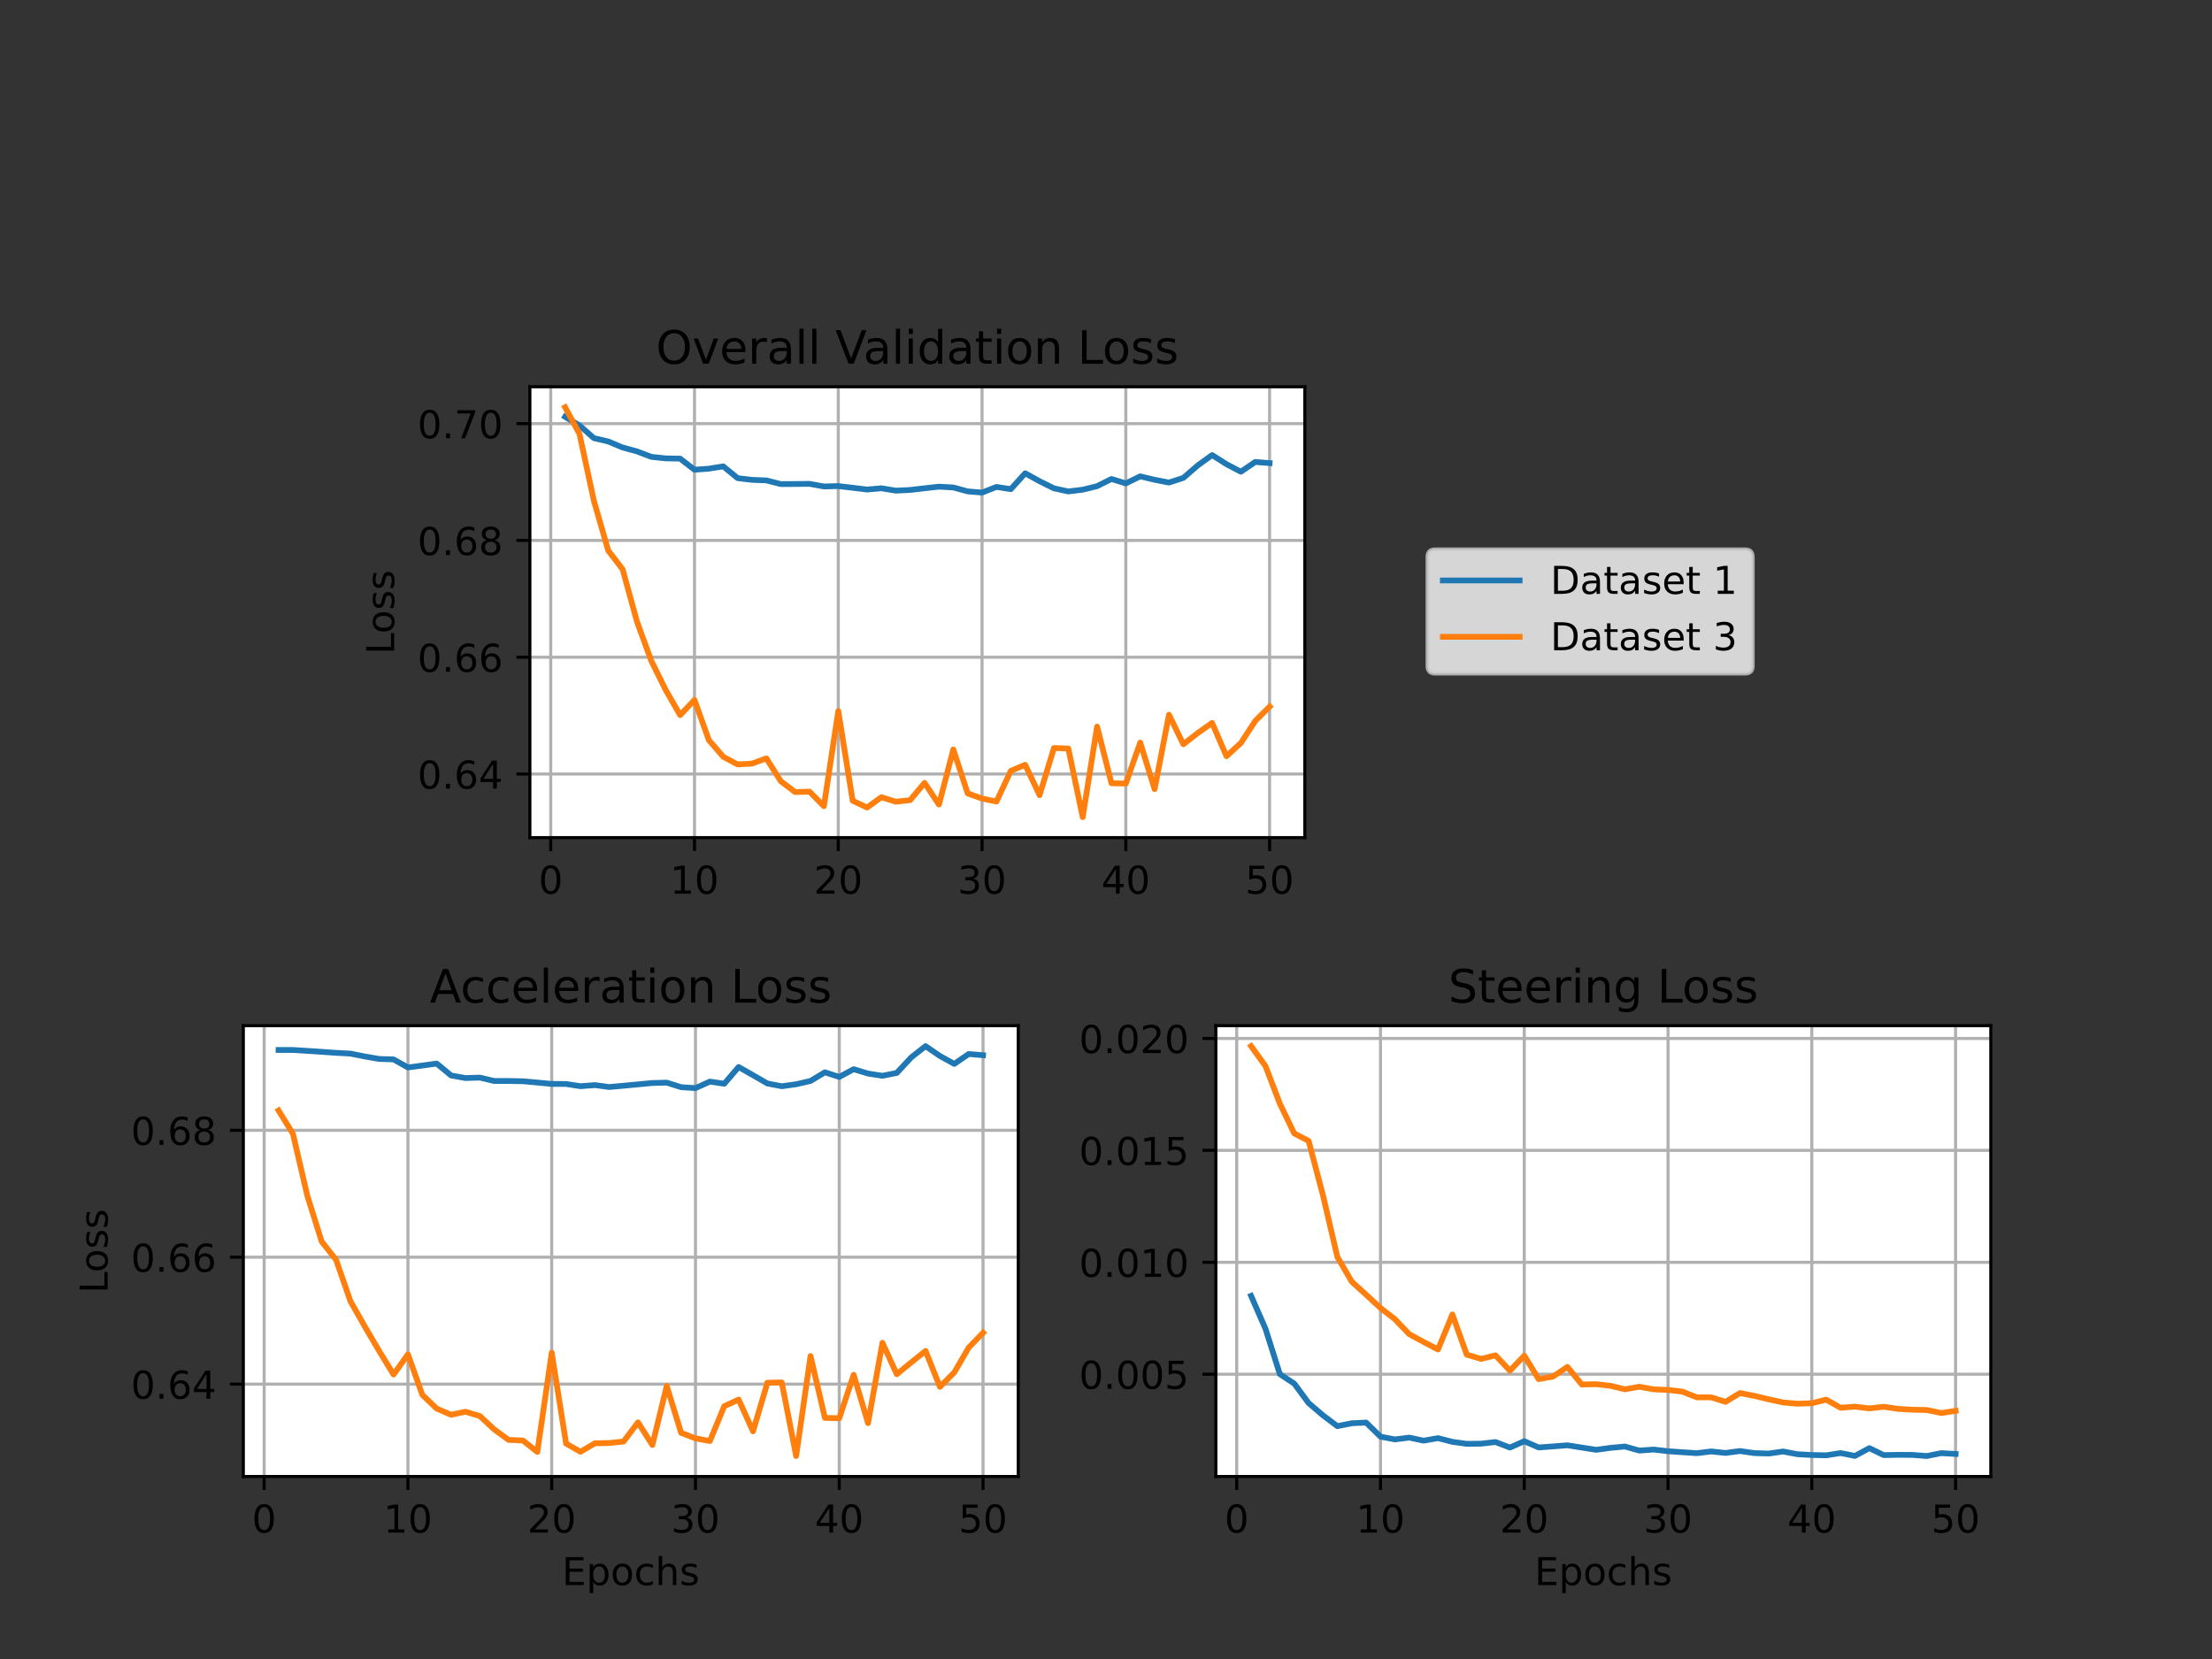 <?xml version="1.0" encoding="UTF-8" standalone="no"?>
<svg
   xmlns:dc="http://purl.org/dc/elements/1.1/"
   xmlns:cc="http://creativecommons.org/ns#"
   xmlns:rdf="http://www.w3.org/1999/02/22-rdf-syntax-ns#"
   xmlns:svg="http://www.w3.org/2000/svg"
   xmlns="http://www.w3.org/2000/svg"
   xmlns:xlink="http://www.w3.org/1999/xlink"
   xmlns:sodipodi="http://sodipodi.sourceforge.net/DTD/sodipodi-0.dtd"
   xmlns:inkscape="http://www.inkscape.org/namespaces/inkscape"
   inkscape:version="1.0 (1.0+r73+1)"
   sodipodi:docname="classificationbcCombo.svg"
   id="svg893"
   width="576pt"
   viewBox="0 0 576 432"
   version="1.1"
   height="432pt">
  <rect x="0" y="0" width="576" height="432" fill="#333333" stroke="none"/>
  <sodipodi:namedview
     inkscape:current-layer="svg893"
     inkscape:window-maximized="1"
     inkscape:window-y="0"
     inkscape:window-x="0"
     inkscape:cy="326.85329"
     inkscape:cx="384"
     inkscape:zoom="1.0295139"
     showgrid="false"
     id="namedview895"
     inkscape:window-height="850"
     inkscape:window-width="1600"
     inkscape:pageshadow="2"
     inkscape:pageopacity="0"
     guidetolerance="10"
     gridtolerance="10"
     objecttolerance="10"
     borderopacity="1"
     bordercolor="#666666"
     pagecolor="#ffffff" />
  <defs
     id="defs4">
    <style
       id="style2"
       type="text/css">
*{stroke-linecap:butt;stroke-linejoin:round;}
  </style>
  </defs>
  <g
     transform="translate(0,-7.285)"
     id="g2679">
    <g
       id="patch_2"
       transform="translate(74.619)">
      <path
         d="M 63.36,225.401 H 265.152 V 108 H 63.36 Z"
         style="fill:#ffffff"
         id="path9" />
    </g>
    <g
       id="matplotlib.axis_1"
       transform="translate(74.619)">
      <g
         id="xtick_1">
        <g
           id="line2d_1">
          <path
             clip-path="url(#p05f7bc1ccc)"
             d="M 68.789,225.401 V 108"
             style="fill:none;stroke:#b0b0b0;stroke-width:0.8;stroke-linecap:square"
             id="path12" />
        </g>
        <g
           id="line2d_2">
          <defs
             id="defs16">
            <path
               d="M 0,0 V 3.5"
               id="m53108387b4"
               style="stroke:#000000;stroke-width:0.8" />
          </defs>
          <g
             id="g20">
            <use
               style="stroke:#000000;stroke-width:0.8"
               x="68.789"
               xlink:href="#m53108387b4"
               y="225.401"
               id="use18"
               width="100%"
               height="100%" />
          </g>
        </g>
        <g
           id="text_1">
          <!-- 0 -->
          <defs
             id="defs24">
            <path
               d="m 31.781,66.406 q -7.609,0 -11.453,-7.5 Q 16.5,51.422 16.5,36.375 q 0,-14.984 3.828,-22.484 3.844,-7.5 11.453,-7.5 7.672,0 11.5,7.5 3.844,7.5 3.844,22.484 0,15.047 -3.844,22.531 -3.828,7.5 -11.5,7.5 z m 0,7.812 q 12.266,0 18.734,-9.703 6.469,-9.688 6.469,-28.141 0,-18.406 -6.469,-28.109 -6.469,-9.688 -18.734,-9.688 -12.25,0 -18.719,9.688 Q 6.594,17.969 6.594,36.375 q 0,18.453 6.469,28.141 6.469,9.703 18.719,9.703 z"
               id="DejaVuSans-48" />
          </defs>
          <g
             transform="matrix(0.1,0,0,-0.1,65.607,240)"
             id="g28">
            <use
               xlink:href="#DejaVuSans-48"
               id="use26"
               x="0"
               y="0"
               width="100%"
               height="100%" />
          </g>
        </g>
      </g>
      <g
         id="xtick_2">
        <g
           id="line2d_3">
          <path
             clip-path="url(#p05f7bc1ccc)"
             d="M 106.227,225.401 V 108"
             style="fill:none;stroke:#b0b0b0;stroke-width:0.8;stroke-linecap:square"
             id="path32" />
        </g>
        <g
           id="line2d_4">
          <g
             id="g37">
            <use
               style="stroke:#000000;stroke-width:0.8"
               x="106.227"
               xlink:href="#m53108387b4"
               y="225.401"
               id="use35"
               width="100%"
               height="100%" />
          </g>
        </g>
        <g
           id="text_2">
          <!-- 10 -->
          <defs
             id="defs41">
            <path
               d="m 12.406,8.297 h 16.109 v 55.625 L 10.984,60.406 v 8.984 l 17.438,3.516 H 38.281 V 8.297 H 54.391 V 0 H 12.406 Z"
               id="DejaVuSans-49" />
          </defs>
          <g
             transform="matrix(0.1,0,0,-0.1,99.864,240)"
             id="g47">
            <use
               xlink:href="#DejaVuSans-49"
               id="use43"
               x="0"
               y="0"
               width="100%"
               height="100%" />
            <use
               x="63.623"
               xlink:href="#DejaVuSans-48"
               id="use45"
               y="0"
               width="100%"
               height="100%" />
          </g>
        </g>
      </g>
      <g
         id="xtick_3">
        <g
           id="line2d_5">
          <path
             clip-path="url(#p05f7bc1ccc)"
             d="M 143.665,225.401 V 108"
             style="fill:none;stroke:#b0b0b0;stroke-width:0.8;stroke-linecap:square"
             id="path51" />
        </g>
        <g
           id="line2d_6">
          <g
             id="g56">
            <use
               style="stroke:#000000;stroke-width:0.8"
               x="143.665"
               xlink:href="#m53108387b4"
               y="225.401"
               id="use54"
               width="100%"
               height="100%" />
          </g>
        </g>
        <g
           id="text_3">
          <!-- 20 -->
          <defs
             id="defs60">
            <path
               d="M 19.188,8.297 H 53.609 V 0 H 7.328 v 8.297 q 5.609,5.812 15.297,15.594 9.703,9.797 12.188,12.641 4.734,5.312 6.609,9 1.891,3.688 1.891,7.25 0,5.812 -4.078,9.469 -4.078,3.672 -10.625,3.672 -4.641,0 -9.797,-1.609 -5.141,-1.609 -11,-4.891 v 9.969 Q 13.766,71.781 18.938,73 q 5.188,1.219 9.484,1.219 11.328,0 18.062,-5.672 6.734,-5.656 6.734,-15.125 0,-4.5 -1.688,-8.531 Q 49.859,40.875 45.406,35.406 44.188,33.984 37.641,27.219 31.109,20.453 19.188,8.297 Z"
               id="DejaVuSans-50" />
          </defs>
          <g
             transform="matrix(0.1,0,0,-0.1,137.302,240)"
             id="g66">
            <use
               xlink:href="#DejaVuSans-50"
               id="use62"
               x="0"
               y="0"
               width="100%"
               height="100%" />
            <use
               x="63.623"
               xlink:href="#DejaVuSans-48"
               id="use64"
               y="0"
               width="100%"
               height="100%" />
          </g>
        </g>
      </g>
      <g
         id="xtick_4">
        <g
           id="line2d_7">
          <path
             clip-path="url(#p05f7bc1ccc)"
             d="M 181.103,225.401 V 108"
             style="fill:none;stroke:#b0b0b0;stroke-width:0.8;stroke-linecap:square"
             id="path70" />
        </g>
        <g
           id="line2d_8">
          <g
             id="g75">
            <use
               style="stroke:#000000;stroke-width:0.8"
               x="181.103"
               xlink:href="#m53108387b4"
               y="225.401"
               id="use73"
               width="100%"
               height="100%" />
          </g>
        </g>
        <g
           id="text_4">
          <!-- 30 -->
          <defs
             id="defs79">
            <path
               d="M 40.578,39.312 Q 47.656,37.797 51.625,33 q 3.984,-4.781 3.984,-11.812 0,-10.781 -7.422,-16.703 -7.422,-5.906 -21.094,-5.906 -4.578,0 -9.438,0.906 -4.859,0.906 -10.031,2.719 v 9.516 q 4.094,-2.391 8.969,-3.609 4.891,-1.219 10.219,-1.219 9.266,0 14.125,3.656 4.859,3.656 4.859,10.641 0,6.453 -4.516,10.078 -4.516,3.641 -12.562,3.641 h -8.5 v 8.109 h 8.891 q 7.266,0 11.125,2.906 3.859,2.906 3.859,8.375 0,5.609 -3.984,8.609 -3.969,3.016 -11.391,3.016 -4.062,0 -8.703,-0.891 Q 15.375,64.156 9.812,62.312 v 8.781 q 5.625,1.562 10.531,2.344 4.906,0.781 9.25,0.781 11.234,0 17.766,-5.109 6.547,-5.094 6.547,-13.781 0,-6.062 -3.469,-10.234 -3.469,-4.172 -9.859,-5.781 z"
               id="DejaVuSans-51" />
          </defs>
          <g
             transform="matrix(0.1,0,0,-0.1,174.74,240)"
             id="g85">
            <use
               xlink:href="#DejaVuSans-51"
               id="use81"
               x="0"
               y="0"
               width="100%"
               height="100%" />
            <use
               x="63.623"
               xlink:href="#DejaVuSans-48"
               id="use83"
               y="0"
               width="100%"
               height="100%" />
          </g>
        </g>
      </g>
      <g
         id="xtick_5">
        <g
           id="line2d_9">
          <path
             clip-path="url(#p05f7bc1ccc)"
             d="M 218.541,225.401 V 108"
             style="fill:none;stroke:#b0b0b0;stroke-width:0.8;stroke-linecap:square"
             id="path89" />
        </g>
        <g
           id="line2d_10">
          <g
             id="g94">
            <use
               style="stroke:#000000;stroke-width:0.8"
               x="218.541"
               xlink:href="#m53108387b4"
               y="225.401"
               id="use92"
               width="100%"
               height="100%" />
          </g>
        </g>
        <g
           id="text_5">
          <!-- 40 -->
          <defs
             id="defs98">
            <path
               d="M 37.797,64.312 12.891,25.391 h 24.906 z m -2.594,8.594 h 12.406 V 25.391 h 10.406 V 17.188 H 47.609 V 0 h -9.812 V 17.188 H 4.891 v 9.516 z"
               id="DejaVuSans-52" />
          </defs>
          <g
             transform="matrix(0.1,0,0,-0.1,212.179,240)"
             id="g104">
            <use
               xlink:href="#DejaVuSans-52"
               id="use100"
               x="0"
               y="0"
               width="100%"
               height="100%" />
            <use
               x="63.623"
               xlink:href="#DejaVuSans-48"
               id="use102"
               y="0"
               width="100%"
               height="100%" />
          </g>
        </g>
      </g>
      <g
         id="xtick_6">
        <g
           id="line2d_11">
          <path
             clip-path="url(#p05f7bc1ccc)"
             d="M 255.979,225.401 V 108"
             style="fill:none;stroke:#b0b0b0;stroke-width:0.8;stroke-linecap:square"
             id="path108" />
        </g>
        <g
           id="line2d_12">
          <g
             id="g113">
            <use
               style="stroke:#000000;stroke-width:0.8"
               x="255.979"
               xlink:href="#m53108387b4"
               y="225.401"
               id="use111"
               width="100%"
               height="100%" />
          </g>
        </g>
        <g
           id="text_6">
          <!-- 50 -->
          <defs
             id="defs117">
            <path
               d="m 10.797,72.906 h 38.719 v -8.312 h -29.688 V 46.734 q 2.141,0.734 4.281,1.094 2.156,0.359 4.312,0.359 Q 40.625,48.188 47.75,41.5 54.891,34.812 54.891,23.391 54.891,11.625 47.562,5.094 40.234,-1.422 26.906,-1.422 q -4.594,0 -9.359,0.781 -4.75,0.781 -9.828,2.344 V 11.625 q 4.391,-2.391 9.078,-3.562 4.688,-1.172 9.906,-1.172 8.453,0 13.375,4.438 4.938,4.438 4.938,12.062 0,7.609 -4.938,12.047 -4.922,4.453 -13.375,4.453 -3.953,0 -7.891,-0.875 -3.922,-0.875 -8.016,-2.734 z"
               id="DejaVuSans-53" />
          </defs>
          <g
             transform="matrix(0.1,0,0,-0.1,249.617,240)"
             id="g123">
            <use
               xlink:href="#DejaVuSans-53"
               id="use119"
               x="0"
               y="0"
               width="100%"
               height="100%" />
            <use
               x="63.623"
               xlink:href="#DejaVuSans-48"
               id="use121"
               y="0"
               width="100%"
               height="100%" />
          </g>
        </g>
      </g>
    </g>
    <g
       id="matplotlib.axis_2"
       transform="translate(74.619)">
      <g
         id="ytick_1">
        <g
           id="line2d_13">
          <path
             clip-path="url(#p05f7bc1ccc)"
             d="M 63.36,208.838 H 265.152"
             style="fill:none;stroke:#b0b0b0;stroke-width:0.8;stroke-linecap:square"
             id="path128" />
        </g>
        <g
           id="line2d_14">
          <defs
             id="defs132">
            <path
               d="M 0,0 H -3.5"
               id="mcbae1823d9"
               style="stroke:#000000;stroke-width:0.8" />
          </defs>
          <g
             id="g136">
            <use
               style="stroke:#000000;stroke-width:0.8"
               x="63.36"
               xlink:href="#mcbae1823d9"
               y="208.838"
               id="use134"
               width="100%"
               height="100%" />
          </g>
        </g>
        <g
           id="text_7">
          <!-- 0.64 -->
          <defs
             id="defs141">
            <path
               d="M 10.688,12.406 H 21 V 0 H 10.688 Z"
               id="DejaVuSans-46" />
            <path
               d="m 33.016,40.375 q -6.641,0 -10.531,-4.547 -3.875,-4.531 -3.875,-12.438 0,-7.859 3.875,-12.438 3.891,-4.562 10.531,-4.562 6.641,0 10.516,4.562 3.875,4.578 3.875,12.438 0,7.906 -3.875,12.438 Q 39.656,40.375 33.016,40.375 Z M 52.594,71.297 V 62.312 q -3.719,1.75 -7.5,2.672 -3.781,0.938 -7.5,0.938 -9.766,0 -14.922,-6.594 -5.141,-6.594 -5.875,-19.922 2.875,4.25 7.219,6.516 4.359,2.266 9.578,2.266 10.984,0 17.359,-6.672 6.375,-6.656 6.375,-18.125 0,-11.234 -6.641,-18.031 -6.641,-6.781 -17.672,-6.781 -12.656,0 -19.344,9.688 -6.688,9.703 -6.688,28.109 0,17.281 8.203,27.562 8.203,10.281 22.016,10.281 3.719,0 7.5,-0.734 3.781,-0.734 7.891,-2.188 z"
               id="DejaVuSans-54" />
          </defs>
          <g
             transform="matrix(0.1,0,0,-0.1,34.094,212.638)"
             id="g151">
            <use
               xlink:href="#DejaVuSans-48"
               id="use143"
               x="0"
               y="0"
               width="100%"
               height="100%" />
            <use
               x="63.623"
               xlink:href="#DejaVuSans-46"
               id="use145"
               y="0"
               width="100%"
               height="100%" />
            <use
               x="95.41"
               xlink:href="#DejaVuSans-54"
               id="use147"
               y="0"
               width="100%"
               height="100%" />
            <use
               x="159.033"
               xlink:href="#DejaVuSans-52"
               id="use149"
               y="0"
               width="100%"
               height="100%" />
          </g>
        </g>
      </g>
      <g
         id="ytick_2">
        <g
           id="line2d_15">
          <path
             clip-path="url(#p05f7bc1ccc)"
             d="M 63.36,178.426 H 265.152"
             style="fill:none;stroke:#b0b0b0;stroke-width:0.8;stroke-linecap:square"
             id="path155" />
        </g>
        <g
           id="line2d_16">
          <g
             id="g160">
            <use
               style="stroke:#000000;stroke-width:0.8"
               x="63.36"
               xlink:href="#mcbae1823d9"
               y="178.426"
               id="use158"
               width="100%"
               height="100%" />
          </g>
        </g>
        <g
           id="text_8">
          <!-- 0.66 -->
          <g
             transform="matrix(0.1,0,0,-0.1,34.094,182.225)"
             id="g171">
            <use
               xlink:href="#DejaVuSans-48"
               id="use163"
               x="0"
               y="0"
               width="100%"
               height="100%" />
            <use
               x="63.623"
               xlink:href="#DejaVuSans-46"
               id="use165"
               y="0"
               width="100%"
               height="100%" />
            <use
               x="95.41"
               xlink:href="#DejaVuSans-54"
               id="use167"
               y="0"
               width="100%"
               height="100%" />
            <use
               x="159.033"
               xlink:href="#DejaVuSans-54"
               id="use169"
               y="0"
               width="100%"
               height="100%" />
          </g>
        </g>
      </g>
      <g
         id="ytick_3">
        <g
           id="line2d_17">
          <path
             clip-path="url(#p05f7bc1ccc)"
             d="M 63.36,148.013 H 265.152"
             style="fill:none;stroke:#b0b0b0;stroke-width:0.8;stroke-linecap:square"
             id="path175" />
        </g>
        <g
           id="line2d_18">
          <g
             id="g180">
            <use
               style="stroke:#000000;stroke-width:0.8"
               x="63.36"
               xlink:href="#mcbae1823d9"
               y="148.013"
               id="use178"
               width="100%"
               height="100%" />
          </g>
        </g>
        <g
           id="text_9">
          <!-- 0.68 -->
          <defs
             id="defs184">
            <path
               d="m 31.781,34.625 q -7.031,0 -11.062,-3.766 -4.016,-3.766 -4.016,-10.344 0,-6.594 4.016,-10.359 4.031,-3.766 11.062,-3.766 7.031,0 11.078,3.781 4.062,3.797 4.062,10.344 0,6.578 -4.031,10.344 Q 38.875,34.625 31.781,34.625 Z m -9.859,4.188 Q 15.578,40.375 12.031,44.719 8.5,49.078 8.5,55.328 q 0,8.734 6.219,13.812 6.234,5.078 17.062,5.078 10.891,0 17.094,-5.078 6.203,-5.078 6.203,-13.812 0,-6.25 -3.547,-10.609 Q 48,40.375 41.703,38.812 q 7.125,-1.656 11.094,-6.5 3.984,-4.828 3.984,-11.797 0,-10.609 -6.469,-16.281 -6.469,-5.656 -18.531,-5.656 -12.047,0 -18.531,5.656 -6.469,5.672 -6.469,16.281 0,6.969 4,11.797 4.016,4.844 11.141,6.5 z M 18.312,54.391 q 0,-5.656 3.531,-8.828 3.547,-3.172 9.938,-3.172 6.359,0 9.938,3.172 3.594,3.172 3.594,8.828 0,5.672 -3.594,8.844 -3.578,3.172 -9.938,3.172 -6.391,0 -9.938,-3.172 Q 18.312,60.062 18.312,54.391 Z"
               id="DejaVuSans-56" />
          </defs>
          <g
             transform="matrix(0.1,0,0,-0.1,34.094,151.812)"
             id="g194">
            <use
               xlink:href="#DejaVuSans-48"
               id="use186"
               x="0"
               y="0"
               width="100%"
               height="100%" />
            <use
               x="63.623"
               xlink:href="#DejaVuSans-46"
               id="use188"
               y="0"
               width="100%"
               height="100%" />
            <use
               x="95.41"
               xlink:href="#DejaVuSans-54"
               id="use190"
               y="0"
               width="100%"
               height="100%" />
            <use
               x="159.033"
               xlink:href="#DejaVuSans-56"
               id="use192"
               y="0"
               width="100%"
               height="100%" />
          </g>
        </g>
      </g>
      <g
         id="ytick_4">
        <g
           id="line2d_19">
          <path
             clip-path="url(#p05f7bc1ccc)"
             d="M 63.36,117.601 H 265.152"
             style="fill:none;stroke:#b0b0b0;stroke-width:0.8;stroke-linecap:square"
             id="path198" />
        </g>
        <g
           id="line2d_20">
          <g
             id="g203">
            <use
               style="stroke:#000000;stroke-width:0.8"
               x="63.36"
               xlink:href="#mcbae1823d9"
               y="117.601"
               id="use201"
               width="100%"
               height="100%" />
          </g>
        </g>
        <g
           id="text_10">
          <!-- 0.70 -->
          <defs
             id="defs207">
            <path
               d="m 8.203,72.906 h 46.875 V 68.703 L 28.609,0 H 18.312 L 43.219,64.594 H 8.203 Z"
               id="DejaVuSans-55" />
          </defs>
          <g
             transform="matrix(0.1,0,0,-0.1,34.094,121.4)"
             id="g217">
            <use
               xlink:href="#DejaVuSans-48"
               id="use209"
               x="0"
               y="0"
               width="100%"
               height="100%" />
            <use
               x="63.623"
               xlink:href="#DejaVuSans-46"
               id="use211"
               y="0"
               width="100%"
               height="100%" />
            <use
               x="95.41"
               xlink:href="#DejaVuSans-55"
               id="use213"
               y="0"
               width="100%"
               height="100%" />
            <use
               x="159.033"
               xlink:href="#DejaVuSans-48"
               id="use215"
               y="0"
               width="100%"
               height="100%" />
          </g>
        </g>
      </g>
      <g
         id="text_11">
        <!-- Loss -->
        <defs
           id="defs224">
          <path
             d="m 9.812,72.906 h 9.859 V 8.297 h 35.5 V 0 H 9.812 Z"
             id="DejaVuSans-76" />
          <path
             d="m 30.609,48.391 q -7.219,0 -11.422,-5.641 -4.203,-5.641 -4.203,-15.453 0,-9.812 4.172,-15.453 4.188,-5.641 11.453,-5.641 7.188,0 11.375,5.656 4.203,5.672 4.203,15.438 0,9.719 -4.203,15.406 -4.188,5.688 -11.375,5.688 z m 0,7.609 q 11.719,0 18.406,-7.625 6.703,-7.609 6.703,-21.078 0,-13.422 -6.703,-21.078 -6.688,-7.641 -18.406,-7.641 -11.766,0 -18.438,7.641 -6.656,7.656 -6.656,21.078 0,13.469 6.656,21.078 Q 18.844,56 30.609,56 Z"
             id="DejaVuSans-111" />
          <path
             d="m 44.281,53.078 v -8.5 Q 40.484,46.531 36.375,47.5 q -4.094,0.984 -8.5,0.984 -6.688,0 -10.031,-2.047 Q 14.5,44.391 14.5,40.281 q 0,-3.125 2.391,-4.906 2.391,-1.781 9.625,-3.391 l 3.078,-0.688 Q 39.156,29.25 43.188,25.516 47.219,21.781 47.219,15.094 q 0,-7.625 -6.031,-12.078 -6.031,-4.438 -16.578,-4.438 -4.391,0 -9.156,0.859 Q 10.688,0.297 5.422,2 v 9.281 q 4.984,-2.594 9.812,-3.891 4.828,-1.281 9.578,-1.281 6.344,0 9.75,2.172 3.422,2.172 3.422,6.125 0,3.656 -2.469,5.609 -2.453,1.953 -10.812,3.766 l -3.125,0.734 q -8.344,1.75 -12.062,5.391 -3.703,3.641 -3.703,9.984 0,7.719 5.469,11.906 Q 16.75,56 26.812,56 q 4.969,0 9.359,-0.734 4.406,-0.719 8.109,-2.188 z"
             id="DejaVuSans-115" />
        </defs>
        <g
           transform="matrix(0,-0.1,-0.1,0,28.015,177.668)"
           id="g234">
          <use
             xlink:href="#DejaVuSans-76"
             id="use226"
             x="0"
             y="0"
             width="100%"
             height="100%" />
          <use
             x="53.963"
             xlink:href="#DejaVuSans-111"
             id="use228"
             y="0"
             width="100%"
             height="100%" />
          <use
             x="115.145"
             xlink:href="#DejaVuSans-115"
             id="use230"
             y="0"
             width="100%"
             height="100%" />
          <use
             x="167.244"
             xlink:href="#DejaVuSans-115"
             id="use232"
             y="0"
             width="100%"
             height="100%" />
        </g>
      </g>
    </g>
    <g
       id="line2d_21"
       transform="translate(74.619)">
      <path
         clip-path="url(#p05f7bc1ccc)"
         d="m 72.532,115.828 3.744,2.24 3.744,3.303 3.744,0.872 3.744,1.568 3.744,1.015 3.744,1.424 3.744,0.395 3.744,0.067 3.744,2.889 3.744,-0.277 3.744,-0.598 3.744,3.064 3.744,0.448 3.744,0.146 3.744,0.953 3.744,-0.017 3.744,-0.044 3.744,0.682 3.744,-0.099 3.744,0.443 3.744,0.46 3.744,-0.332 3.744,0.619 3.744,-0.18 3.744,-0.439 3.744,-0.418 3.744,0.208 3.744,1.019 3.744,0.313 3.744,-1.472 3.744,0.58 3.744,-4.137 3.744,2.07 3.744,1.855 3.744,0.81 3.744,-0.457 3.744,-0.917 3.744,-1.869 3.744,1.147 3.744,-1.838 3.744,0.897 3.744,0.722 3.744,-1.218 3.744,-3.235 3.744,-2.708 3.744,2.372 3.744,1.968 3.744,-2.54 3.744,0.29"
         style="fill:none;stroke:#1f77b4;stroke-width:1.5;stroke-linecap:square"
         id="path238" />
    </g>
    <g
       id="line2d_22"
       transform="translate(74.619)">
      <path
         clip-path="url(#p05f7bc1ccc)"
         d="m 72.532,113.336 3.744,6.927 3.744,17.397 3.744,12.998 3.744,4.86 3.744,13.654 3.744,10.238 3.744,7.558 3.744,6.526 3.744,-3.95 3.744,10.474 3.744,4.323 3.744,2.003 3.744,-0.224 3.744,-1.353 3.744,5.939 3.744,2.83 3.744,-0.112 3.744,3.79 3.744,-24.774 3.744,23.344 3.744,1.783 3.744,-2.699 3.744,1.186 3.744,-0.42 3.744,-4.49 3.744,5.65 3.744,-14.346 3.744,11.434 3.744,1.346 3.744,0.774 3.744,-7.984 3.744,-1.582 3.744,7.907 3.744,-12.275 3.744,0.126 3.744,17.87 3.744,-23.579 3.744,14.761 3.744,0.072 3.744,-10.663 3.744,12.113 3.744,-19.369 3.744,7.689 3.744,-2.922 3.744,-2.628 3.744,8.658 3.744,-3.434 3.744,-5.744 3.744,-3.727"
         style="fill:none;stroke:#ff7f0e;stroke-width:1.5;stroke-linecap:square"
         id="path241" />
    </g>
    <g
       id="patch_3"
       transform="translate(74.619)">
      <path
         d="M 63.36,225.401 V 108"
         style="fill:none;stroke:#000000;stroke-width:0.8;stroke-linecap:square;stroke-linejoin:miter"
         id="path244" />
    </g>
    <g
       id="patch_4"
       transform="translate(74.619)">
      <path
         d="M 265.152,225.401 V 108"
         style="fill:none;stroke:#000000;stroke-width:0.8;stroke-linecap:square;stroke-linejoin:miter"
         id="path247" />
    </g>
    <g
       id="patch_5"
       transform="translate(74.619)">
      <path
         d="M 63.36,225.401 H 265.152"
         style="fill:none;stroke:#000000;stroke-width:0.8;stroke-linecap:square;stroke-linejoin:miter"
         id="path250" />
    </g>
    <g
       id="patch_6"
       transform="translate(74.619)">
      <path
         d="M 63.36,108 H 265.152"
         style="fill:none;stroke:#000000;stroke-width:0.8;stroke-linecap:square;stroke-linejoin:miter"
         id="path253" />
    </g>
    <g
       id="text_12"
       transform="translate(74.619)">
      <!-- Overall Validation Loss -->
      <defs
         id="defs268">
        <path
           d="m 39.406,66.219 q -10.75,0 -17.078,-8.016 -6.312,-8 -6.312,-21.828 0,-13.766 6.312,-21.781 6.328,-8 17.078,-8 10.734,0 17.016,8 6.281,8.016 6.281,21.781 0,13.828 -6.281,21.828 -6.281,8.016 -17.016,8.016 z m 0,8 q 15.328,0 24.5,-10.281 9.188,-10.281 9.188,-27.562 0,-17.234 -9.188,-27.516 -9.172,-10.281 -24.5,-10.281 -15.375,0 -24.594,10.25 Q 5.609,19.094 5.609,36.375 q 0,17.281 9.203,27.562 9.219,10.281 24.594,10.281 z"
           id="DejaVuSans-79" />
        <path
           d="M 2.984,54.688 H 12.5 L 29.594,8.797 46.688,54.688 h 9.516 L 35.688,0 H 23.484 Z"
           id="DejaVuSans-118" />
        <path
           d="m 56.203,29.594 v -4.391 h -41.312 q 0.594,-9.281 5.594,-14.141 5,-4.859 13.938,-4.859 5.172,0 10.031,1.266 4.859,1.266 9.656,3.812 v -8.5 q -4.844,-2.047 -9.922,-3.125 -5.078,-1.078 -10.297,-1.078 -13.094,0 -20.734,7.609 -7.641,7.625 -7.641,20.625 0,13.422 7.25,21.297 Q 20.016,56 32.328,56 q 11.031,0 17.453,-7.109 6.422,-7.094 6.422,-19.297 z m -8.984,2.641 q -0.094,7.359 -4.125,11.75 -4.031,4.406 -10.672,4.406 -7.516,0 -12.031,-4.25 -4.516,-4.25 -5.203,-11.969 z"
           id="DejaVuSans-101" />
        <path
           d="m 41.109,46.297 q -1.516,0.875 -3.297,1.281 Q 36.031,48 33.891,48 26.266,48 22.188,43.047 18.109,38.094 18.109,28.812 V 0 h -9.031 v 54.688 h 9.031 v -8.5 q 2.844,4.984 7.375,7.391 Q 30.031,56 36.531,56 q 0.922,0 2.047,-0.125 1.125,-0.109 2.484,-0.359 z"
           id="DejaVuSans-114" />
        <path
           d="m 34.281,27.484 q -10.891,0 -15.094,-2.484 -4.203,-2.484 -4.203,-8.5 0,-4.781 3.156,-7.594 3.156,-2.797 8.562,-2.797 7.484,0 12,5.297 4.516,5.297 4.516,14.078 v 2 z m 17.922,3.719 V 0 H 43.219 v 8.297 q -3.078,-4.969 -7.672,-7.344 -4.594,-2.375 -11.234,-2.375 -8.391,0 -13.359,4.719 Q 6,8.016 6,15.922 q 0,9.219 6.172,13.906 6.188,4.688 18.438,4.688 H 43.219 v 0.891 q 0,6.203 -4.078,9.594 -4.078,3.391 -11.453,3.391 -4.688,0 -9.141,-1.125 -4.438,-1.125 -8.531,-3.375 v 8.312 q 4.922,1.906 9.562,2.844 Q 24.219,56 28.609,56 q 11.875,0 17.734,-6.156 5.859,-6.141 5.859,-18.641 z"
           id="DejaVuSans-97" />
        <path
           d="M 9.422,75.984 H 18.406 V 0 H 9.422 Z"
           id="DejaVuSans-108" />
        <path
           id="DejaVuSans-32"
           d="" />
        <path
           d="M 28.609,0 0.781,72.906 h 10.297 l 23.109,-61.375 23.141,61.375 h 10.25 L 39.797,0 Z"
           id="DejaVuSans-86" />
        <path
           d="M 9.422,54.688 H 18.406 V 0 H 9.422 Z m 0,21.297 H 18.406 V 64.594 H 9.422 Z"
           id="DejaVuSans-105" />
        <path
           d="m 45.406,46.391 v 29.594 h 8.984 V 0 H 45.406 v 8.203 q -2.828,-4.875 -7.156,-7.25 -4.312,-2.375 -10.375,-2.375 -9.906,0 -16.141,7.906 -6.219,7.922 -6.219,20.812 0,12.891 6.219,20.797 Q 17.969,56 27.875,56 q 6.062,0 10.375,-2.375 4.328,-2.359 7.156,-7.234 z M 14.797,27.297 q 0,-9.906 4.078,-15.547 4.078,-5.641 11.203,-5.641 7.125,0 11.219,5.641 4.109,5.641 4.109,15.547 0,9.906 -4.109,15.547 -4.094,5.641 -11.219,5.641 -7.125,0 -11.203,-5.641 -4.078,-5.641 -4.078,-15.547 z"
           id="DejaVuSans-100" />
        <path
           d="M 18.312,70.219 V 54.688 h 18.5 v -6.984 h -18.5 v -29.688 q 0,-6.688 1.828,-8.594 1.828,-1.906 7.453,-1.906 H 36.812 V 0 H 27.594 Q 17.188,0 13.234,3.875 9.281,7.766 9.281,18.016 v 29.688 H 2.688 V 54.688 h 6.594 v 15.531 z"
           id="DejaVuSans-116" />
        <path
           d="M 54.891,33.016 V 0 H 45.906 v 32.719 q 0,7.766 -3.031,11.609 -3.031,3.859 -9.078,3.859 -7.281,0 -11.484,-4.641 -4.203,-4.625 -4.203,-12.641 V 0 h -9.031 v 54.688 h 9.031 v -8.5 q 3.234,4.938 7.594,7.375 4.375,2.438 10.094,2.438 9.422,0 14.25,-5.828 4.844,-5.828 4.844,-17.156 z"
           id="DejaVuSans-110" />
      </defs>
      <g
         transform="matrix(0.12,0,0,-0.12,96.209,102)"
         id="g316">
        <use
           xlink:href="#DejaVuSans-79"
           id="use270"
           x="0"
           y="0"
           width="100%"
           height="100%" />
        <use
           x="78.711"
           xlink:href="#DejaVuSans-118"
           id="use272"
           y="0"
           width="100%"
           height="100%" />
        <use
           x="137.891"
           xlink:href="#DejaVuSans-101"
           id="use274"
           y="0"
           width="100%"
           height="100%" />
        <use
           x="199.414"
           xlink:href="#DejaVuSans-114"
           id="use276"
           y="0"
           width="100%"
           height="100%" />
        <use
           x="240.527"
           xlink:href="#DejaVuSans-97"
           id="use278"
           y="0"
           width="100%"
           height="100%" />
        <use
           x="301.807"
           xlink:href="#DejaVuSans-108"
           id="use280"
           y="0"
           width="100%"
           height="100%" />
        <use
           x="329.59"
           xlink:href="#DejaVuSans-108"
           id="use282"
           y="0"
           width="100%"
           height="100%" />
        <use
           x="357.373"
           xlink:href="#DejaVuSans-32"
           id="use284"
           y="0"
           width="100%"
           height="100%" />
        <use
           x="389.16"
           xlink:href="#DejaVuSans-86"
           id="use286"
           y="0"
           width="100%"
           height="100%" />
        <use
           x="449.818"
           xlink:href="#DejaVuSans-97"
           id="use288"
           y="0"
           width="100%"
           height="100%" />
        <use
           x="511.098"
           xlink:href="#DejaVuSans-108"
           id="use290"
           y="0"
           width="100%"
           height="100%" />
        <use
           x="538.881"
           xlink:href="#DejaVuSans-105"
           id="use292"
           y="0"
           width="100%"
           height="100%" />
        <use
           x="566.664"
           xlink:href="#DejaVuSans-100"
           id="use294"
           y="0"
           width="100%"
           height="100%" />
        <use
           x="630.141"
           xlink:href="#DejaVuSans-97"
           id="use296"
           y="0"
           width="100%"
           height="100%" />
        <use
           x="691.42"
           xlink:href="#DejaVuSans-116"
           id="use298"
           y="0"
           width="100%"
           height="100%" />
        <use
           x="730.629"
           xlink:href="#DejaVuSans-105"
           id="use300"
           y="0"
           width="100%"
           height="100%" />
        <use
           x="758.412"
           xlink:href="#DejaVuSans-111"
           id="use302"
           y="0"
           width="100%"
           height="100%" />
        <use
           x="819.594"
           xlink:href="#DejaVuSans-110"
           id="use304"
           y="0"
           width="100%"
           height="100%" />
        <use
           x="882.973"
           xlink:href="#DejaVuSans-32"
           id="use306"
           y="0"
           width="100%"
           height="100%" />
        <use
           x="914.76"
           xlink:href="#DejaVuSans-76"
           id="use308"
           y="0"
           width="100%"
           height="100%" />
        <use
           x="968.723"
           xlink:href="#DejaVuSans-111"
           id="use310"
           y="0"
           width="100%"
           height="100%" />
        <use
           x="1029.904"
           xlink:href="#DejaVuSans-115"
           id="use312"
           y="0"
           width="100%"
           height="100%" />
        <use
           x="1082.004"
           xlink:href="#DejaVuSans-115"
           id="use314"
           y="0"
           width="100%"
           height="100%" />
      </g>
    </g>
  </g>
  <g
     transform="translate(196.258,-7.474)"
     id="legend_1">
    <g
       id="patch_7">
      <path
         id="path319"
         style="opacity:0.8;fill:#ffffff;stroke:#cccccc;stroke-linejoin:miter"
         d="m 177.452,182.879 h 80.7 q 2,0 2,-2 v -28.356 q 0,-2 -2,-2 h -80.7 q -2,0 -2,2 v 28.356 q 0,2 2,2 z" />
    </g>
    <g
       id="line2d_23">
      <path
         id="path322"
         style="fill:none;stroke:#1f77b4;stroke-width:1.5;stroke-linecap:square"
         d="m 179.452,158.621 h 20" />
    </g>
    <g
       id="line2d_24" />
    <g
       id="text_13">
      <!-- Dataset 1 -->
      <defs
         id="defs327">
        <path
           id="DejaVuSans-68"
           d="M 19.672,64.797 V 8.109 H 31.594 q 15.094,0 22.094,6.828 7,6.844 7,21.594 0,14.641 -7,21.453 -7,6.812 -22.094,6.812 z M 9.812,72.906 h 20.266 q 21.188,0 31.094,-8.812 9.922,-8.812 9.922,-27.562 0,-18.859 -9.969,-27.703 Q 51.172,0 30.078,0 H 9.812 Z" />
      </defs>
      <g
         id="g347"
         transform="matrix(0.1,0,0,-0.1,207.452,162.121)">
        <use
           height="100%"
           width="100%"
           y="0"
           x="0"
           id="use329"
           xlink:href="#DejaVuSans-68" />
        <use
           height="100%"
           width="100%"
           y="0"
           id="use331"
           xlink:href="#DejaVuSans-97"
           x="77.002" />
        <use
           height="100%"
           width="100%"
           y="0"
           id="use333"
           xlink:href="#DejaVuSans-116"
           x="138.281" />
        <use
           height="100%"
           width="100%"
           y="0"
           id="use335"
           xlink:href="#DejaVuSans-97"
           x="177.49" />
        <use
           height="100%"
           width="100%"
           y="0"
           id="use337"
           xlink:href="#DejaVuSans-115"
           x="238.77" />
        <use
           height="100%"
           width="100%"
           y="0"
           id="use339"
           xlink:href="#DejaVuSans-101"
           x="290.869" />
        <use
           height="100%"
           width="100%"
           y="0"
           id="use341"
           xlink:href="#DejaVuSans-116"
           x="352.393" />
        <use
           height="100%"
           width="100%"
           y="0"
           id="use343"
           xlink:href="#DejaVuSans-32"
           x="391.602" />
        <use
           height="100%"
           width="100%"
           y="0"
           id="use345"
           xlink:href="#DejaVuSans-49"
           x="423.389" />
      </g>
    </g>
    <g
       id="line2d_25">
      <path
         id="path350"
         style="fill:none;stroke:#ff7f0e;stroke-width:1.5;stroke-linecap:square"
         d="m 179.452,173.299 h 20" />
    </g>
    <g
       id="line2d_26" />
    <g
       id="text_14">
      <!-- Dataset 3 -->
      <g
         id="g372"
         transform="matrix(0.1,0,0,-0.1,207.452,176.799)">
        <use
           height="100%"
           width="100%"
           y="0"
           x="0"
           id="use354"
           xlink:href="#DejaVuSans-68" />
        <use
           height="100%"
           width="100%"
           y="0"
           id="use356"
           xlink:href="#DejaVuSans-97"
           x="77.002" />
        <use
           height="100%"
           width="100%"
           y="0"
           id="use358"
           xlink:href="#DejaVuSans-116"
           x="138.281" />
        <use
           height="100%"
           width="100%"
           y="0"
           id="use360"
           xlink:href="#DejaVuSans-97"
           x="177.49" />
        <use
           height="100%"
           width="100%"
           y="0"
           id="use362"
           xlink:href="#DejaVuSans-115"
           x="238.77" />
        <use
           height="100%"
           width="100%"
           y="0"
           id="use364"
           xlink:href="#DejaVuSans-101"
           x="290.869" />
        <use
           height="100%"
           width="100%"
           y="0"
           id="use366"
           xlink:href="#DejaVuSans-116"
           x="352.393" />
        <use
           height="100%"
           width="100%"
           y="0"
           id="use368"
           xlink:href="#DejaVuSans-32"
           x="391.602" />
        <use
           height="100%"
           width="100%"
           y="0"
           id="use370"
           xlink:href="#DejaVuSans-51"
           x="423.389" />
      </g>
    </g>
  </g>
  <g
     id="axes_2">
    <g
       id="patch_8">
      <path
         d="M 63.36,384.48 H 265.152 V 267.079 H 63.36 Z"
         style="fill:#ffffff"
         id="path377" />
    </g>
    <g
       id="matplotlib.axis_3">
      <g
         id="xtick_7">
        <g
           id="line2d_27">
          <path
             clip-path="url(#p7aa86b22a6)"
             d="M 68.789,384.48 V 267.079"
             style="fill:none;stroke:#b0b0b0;stroke-width:0.8;stroke-linecap:square"
             id="path380" />
        </g>
        <g
           id="line2d_28">
          <g
             id="g385">
            <use
               style="stroke:#000000;stroke-width:0.8"
               x="68.789"
               xlink:href="#m53108387b4"
               y="384.48"
               id="use383"
               width="100%"
               height="100%" />
          </g>
        </g>
        <g
           id="text_15">
          <!-- 0 -->
          <g
             transform="matrix(0.1,0,0,-0.1,65.607,399.078)"
             id="g390">
            <use
               xlink:href="#DejaVuSans-48"
               id="use388"
               x="0"
               y="0"
               width="100%"
               height="100%" />
          </g>
        </g>
      </g>
      <g
         id="xtick_8">
        <g
           id="line2d_29">
          <path
             clip-path="url(#p7aa86b22a6)"
             d="M 106.227,384.48 V 267.079"
             style="fill:none;stroke:#b0b0b0;stroke-width:0.8;stroke-linecap:square"
             id="path394" />
        </g>
        <g
           id="line2d_30">
          <g
             id="g399">
            <use
               style="stroke:#000000;stroke-width:0.8"
               x="106.227"
               xlink:href="#m53108387b4"
               y="384.48"
               id="use397"
               width="100%"
               height="100%" />
          </g>
        </g>
        <g
           id="text_16">
          <!-- 10 -->
          <g
             transform="matrix(0.1,0,0,-0.1,99.864,399.078)"
             id="g406">
            <use
               xlink:href="#DejaVuSans-49"
               id="use402"
               x="0"
               y="0"
               width="100%"
               height="100%" />
            <use
               x="63.623"
               xlink:href="#DejaVuSans-48"
               id="use404"
               y="0"
               width="100%"
               height="100%" />
          </g>
        </g>
      </g>
      <g
         id="xtick_9">
        <g
           id="line2d_31">
          <path
             clip-path="url(#p7aa86b22a6)"
             d="M 143.665,384.48 V 267.079"
             style="fill:none;stroke:#b0b0b0;stroke-width:0.8;stroke-linecap:square"
             id="path410" />
        </g>
        <g
           id="line2d_32">
          <g
             id="g415">
            <use
               style="stroke:#000000;stroke-width:0.8"
               x="143.665"
               xlink:href="#m53108387b4"
               y="384.48"
               id="use413"
               width="100%"
               height="100%" />
          </g>
        </g>
        <g
           id="text_17">
          <!-- 20 -->
          <g
             transform="matrix(0.1,0,0,-0.1,137.302,399.078)"
             id="g422">
            <use
               xlink:href="#DejaVuSans-50"
               id="use418"
               x="0"
               y="0"
               width="100%"
               height="100%" />
            <use
               x="63.623"
               xlink:href="#DejaVuSans-48"
               id="use420"
               y="0"
               width="100%"
               height="100%" />
          </g>
        </g>
      </g>
      <g
         id="xtick_10">
        <g
           id="line2d_33">
          <path
             clip-path="url(#p7aa86b22a6)"
             d="M 181.103,384.48 V 267.079"
             style="fill:none;stroke:#b0b0b0;stroke-width:0.8;stroke-linecap:square"
             id="path426" />
        </g>
        <g
           id="line2d_34">
          <g
             id="g431">
            <use
               style="stroke:#000000;stroke-width:0.8"
               x="181.103"
               xlink:href="#m53108387b4"
               y="384.48"
               id="use429"
               width="100%"
               height="100%" />
          </g>
        </g>
        <g
           id="text_18">
          <!-- 30 -->
          <g
             transform="matrix(0.1,0,0,-0.1,174.74,399.078)"
             id="g438">
            <use
               xlink:href="#DejaVuSans-51"
               id="use434"
               x="0"
               y="0"
               width="100%"
               height="100%" />
            <use
               x="63.623"
               xlink:href="#DejaVuSans-48"
               id="use436"
               y="0"
               width="100%"
               height="100%" />
          </g>
        </g>
      </g>
      <g
         id="xtick_11">
        <g
           id="line2d_35">
          <path
             clip-path="url(#p7aa86b22a6)"
             d="M 218.541,384.48 V 267.079"
             style="fill:none;stroke:#b0b0b0;stroke-width:0.8;stroke-linecap:square"
             id="path442" />
        </g>
        <g
           id="line2d_36">
          <g
             id="g447">
            <use
               style="stroke:#000000;stroke-width:0.8"
               x="218.541"
               xlink:href="#m53108387b4"
               y="384.48"
               id="use445"
               width="100%"
               height="100%" />
          </g>
        </g>
        <g
           id="text_19">
          <!-- 40 -->
          <g
             transform="matrix(0.1,0,0,-0.1,212.179,399.078)"
             id="g454">
            <use
               xlink:href="#DejaVuSans-52"
               id="use450"
               x="0"
               y="0"
               width="100%"
               height="100%" />
            <use
               x="63.623"
               xlink:href="#DejaVuSans-48"
               id="use452"
               y="0"
               width="100%"
               height="100%" />
          </g>
        </g>
      </g>
      <g
         id="xtick_12">
        <g
           id="line2d_37">
          <path
             clip-path="url(#p7aa86b22a6)"
             d="M 255.979,384.48 V 267.079"
             style="fill:none;stroke:#b0b0b0;stroke-width:0.8;stroke-linecap:square"
             id="path458" />
        </g>
        <g
           id="line2d_38">
          <g
             id="g463">
            <use
               style="stroke:#000000;stroke-width:0.8"
               x="255.979"
               xlink:href="#m53108387b4"
               y="384.48"
               id="use461"
               width="100%"
               height="100%" />
          </g>
        </g>
        <g
           id="text_20">
          <!-- 50 -->
          <g
             transform="matrix(0.1,0,0,-0.1,249.617,399.078)"
             id="g470">
            <use
               xlink:href="#DejaVuSans-53"
               id="use466"
               x="0"
               y="0"
               width="100%"
               height="100%" />
            <use
               x="63.623"
               xlink:href="#DejaVuSans-48"
               id="use468"
               y="0"
               width="100%"
               height="100%" />
          </g>
        </g>
      </g>
      <g
         id="text_21">
        <!-- Epochs -->
        <defs
           id="defs478">
          <path
             d="m 9.812,72.906 h 46.094 v -8.312 H 19.672 V 43.016 h 34.719 V 34.719 H 19.672 V 8.297 H 56.781 V 0 H 9.812 Z"
             id="DejaVuSans-69" />
          <path
             d="m 18.109,8.203 v -29 H 9.078 V 54.688 h 9.031 v -8.297 q 2.844,4.875 7.156,7.234 Q 29.594,56 35.594,56 q 9.969,0 16.188,-7.906 6.234,-7.906 6.234,-20.797 0,-12.891 -6.234,-20.812 -6.219,-7.906 -16.188,-7.906 -6,0 -10.328,2.375 -4.312,2.375 -7.156,7.25 z M 48.688,27.297 q 0,9.906 -4.078,15.547 -4.078,5.641 -11.203,5.641 -7.141,0 -11.219,-5.641 -4.078,-5.641 -4.078,-15.547 0,-9.906 4.078,-15.547 4.078,-5.641 11.219,-5.641 7.125,0 11.203,5.641 4.078,5.641 4.078,15.547 z"
             id="DejaVuSans-112" />
          <path
             d="M 48.781,52.594 V 44.188 q -3.812,2.109 -7.641,3.156 -3.828,1.047 -7.734,1.047 -8.75,0 -13.594,-5.547 -4.828,-5.531 -4.828,-15.547 0,-10.016 4.828,-15.562 4.844,-5.531 13.594,-5.531 3.906,0 7.734,1.047 3.828,1.047 7.641,3.156 v -8.312 q -3.766,-1.75 -7.797,-2.625 -4.016,-0.891 -8.562,-0.891 -12.359,0 -19.641,7.766 -7.266,7.766 -7.266,20.953 0,13.375 7.344,21.031 Q 20.219,56 33.016,56 q 4.141,0 8.094,-0.859 3.953,-0.844 7.672,-2.547 z"
             id="DejaVuSans-99" />
          <path
             d="M 54.891,33.016 V 0 H 45.906 v 32.719 q 0,7.766 -3.031,11.609 -3.031,3.859 -9.078,3.859 -7.281,0 -11.484,-4.641 -4.203,-4.625 -4.203,-12.641 V 0 h -9.031 v 75.984 h 9.031 V 46.188 q 3.234,4.938 7.594,7.375 4.375,2.438 10.094,2.438 9.422,0 14.25,-5.828 4.844,-5.828 4.844,-17.156 z"
             id="DejaVuSans-104" />
        </defs>
        <g
           transform="matrix(0.1,0,0,-0.1,146.34,412.757)"
           id="g492">
          <use
             xlink:href="#DejaVuSans-69"
             id="use480"
             x="0"
             y="0"
             width="100%"
             height="100%" />
          <use
             x="63.184"
             xlink:href="#DejaVuSans-112"
             id="use482"
             y="0"
             width="100%"
             height="100%" />
          <use
             x="126.66"
             xlink:href="#DejaVuSans-111"
             id="use484"
             y="0"
             width="100%"
             height="100%" />
          <use
             x="187.842"
             xlink:href="#DejaVuSans-99"
             id="use486"
             y="0"
             width="100%"
             height="100%" />
          <use
             x="242.822"
             xlink:href="#DejaVuSans-104"
             id="use488"
             y="0"
             width="100%"
             height="100%" />
          <use
             x="306.201"
             xlink:href="#DejaVuSans-115"
             id="use490"
             y="0"
             width="100%"
             height="100%" />
        </g>
      </g>
    </g>
    <g
       id="matplotlib.axis_4">
      <g
         id="ytick_5">
        <g
           id="line2d_39">
          <path
             clip-path="url(#p7aa86b22a6)"
             d="M 63.36,360.417 H 265.152"
             style="fill:none;stroke:#b0b0b0;stroke-width:0.8;stroke-linecap:square"
             id="path496" />
        </g>
        <g
           id="line2d_40">
          <g
             id="g501">
            <use
               style="stroke:#000000;stroke-width:0.8"
               x="63.36"
               xlink:href="#mcbae1823d9"
               y="360.417"
               id="use499"
               width="100%"
               height="100%" />
          </g>
        </g>
        <g
           id="text_22">
          <!-- 0.64 -->
          <g
             transform="matrix(0.1,0,0,-0.1,34.094,364.216)"
             id="g512">
            <use
               xlink:href="#DejaVuSans-48"
               id="use504"
               x="0"
               y="0"
               width="100%"
               height="100%" />
            <use
               x="63.623"
               xlink:href="#DejaVuSans-46"
               id="use506"
               y="0"
               width="100%"
               height="100%" />
            <use
               x="95.41"
               xlink:href="#DejaVuSans-54"
               id="use508"
               y="0"
               width="100%"
               height="100%" />
            <use
               x="159.033"
               xlink:href="#DejaVuSans-52"
               id="use510"
               y="0"
               width="100%"
               height="100%" />
          </g>
        </g>
      </g>
      <g
         id="ytick_6">
        <g
           id="line2d_41">
          <path
             clip-path="url(#p7aa86b22a6)"
             d="M 63.36,327.371 H 265.152"
             style="fill:none;stroke:#b0b0b0;stroke-width:0.8;stroke-linecap:square"
             id="path516" />
        </g>
        <g
           id="line2d_42">
          <g
             id="g521">
            <use
               style="stroke:#000000;stroke-width:0.8"
               x="63.36"
               xlink:href="#mcbae1823d9"
               y="327.371"
               id="use519"
               width="100%"
               height="100%" />
          </g>
        </g>
        <g
           id="text_23">
          <!-- 0.66 -->
          <g
             transform="matrix(0.1,0,0,-0.1,34.094,331.17)"
             id="g532">
            <use
               xlink:href="#DejaVuSans-48"
               id="use524"
               x="0"
               y="0"
               width="100%"
               height="100%" />
            <use
               x="63.623"
               xlink:href="#DejaVuSans-46"
               id="use526"
               y="0"
               width="100%"
               height="100%" />
            <use
               x="95.41"
               xlink:href="#DejaVuSans-54"
               id="use528"
               y="0"
               width="100%"
               height="100%" />
            <use
               x="159.033"
               xlink:href="#DejaVuSans-54"
               id="use530"
               y="0"
               width="100%"
               height="100%" />
          </g>
        </g>
      </g>
      <g
         id="ytick_7">
        <g
           id="line2d_43">
          <path
             clip-path="url(#p7aa86b22a6)"
             d="M 63.36,294.325 H 265.152"
             style="fill:none;stroke:#b0b0b0;stroke-width:0.8;stroke-linecap:square"
             id="path536" />
        </g>
        <g
           id="line2d_44">
          <g
             id="g541">
            <use
               style="stroke:#000000;stroke-width:0.8"
               x="63.36"
               xlink:href="#mcbae1823d9"
               y="294.325"
               id="use539"
               width="100%"
               height="100%" />
          </g>
        </g>
        <g
           id="text_24">
          <!-- 0.68 -->
          <g
             transform="matrix(0.1,0,0,-0.1,34.094,298.124)"
             id="g552">
            <use
               xlink:href="#DejaVuSans-48"
               id="use544"
               x="0"
               y="0"
               width="100%"
               height="100%" />
            <use
               x="63.623"
               xlink:href="#DejaVuSans-46"
               id="use546"
               y="0"
               width="100%"
               height="100%" />
            <use
               x="95.41"
               xlink:href="#DejaVuSans-54"
               id="use548"
               y="0"
               width="100%"
               height="100%" />
            <use
               x="159.033"
               xlink:href="#DejaVuSans-56"
               id="use550"
               y="0"
               width="100%"
               height="100%" />
          </g>
        </g>
      </g>
      <g
         id="text_25">
        <!-- Loss -->
        <g
           transform="matrix(0,-0.1,-0.1,0,28.015,336.747)"
           id="g564">
          <use
             xlink:href="#DejaVuSans-76"
             id="use556"
             x="0"
             y="0"
             width="100%"
             height="100%" />
          <use
             x="53.963"
             xlink:href="#DejaVuSans-111"
             id="use558"
             y="0"
             width="100%"
             height="100%" />
          <use
             x="115.145"
             xlink:href="#DejaVuSans-115"
             id="use560"
             y="0"
             width="100%"
             height="100%" />
          <use
             x="167.244"
             xlink:href="#DejaVuSans-115"
             id="use562"
             y="0"
             width="100%"
             height="100%" />
        </g>
      </g>
    </g>
    <g
       id="line2d_45">
      <path
         clip-path="url(#p7aa86b22a6)"
         d="m 72.532,273.405 3.744,0.006 3.744,0.231 3.744,0.254 3.744,0.261 3.744,0.197 3.744,0.75 3.744,0.643 3.744,0.122 3.744,2.096 3.744,-0.497 3.744,-0.521 3.744,3.098 3.744,0.675 3.744,-0.114 3.744,0.884 3.744,-0.004 3.744,0.074 3.744,0.331 3.744,0.358 3.744,0.017 3.744,0.578 3.744,-0.285 3.744,0.499 3.744,-0.34 3.744,-0.35 3.744,-0.359 3.744,-0.092 3.744,1.184 3.744,0.241 3.744,-1.696 3.744,0.56 3.744,-4.363 3.744,2.133 3.744,2.164 3.744,0.712 3.744,-0.513 3.744,-0.862 3.744,-2.254 3.744,1.212 3.744,-2.025 3.744,1.144 3.744,0.578 3.744,-0.743 3.744,-4.034 3.744,-2.939 3.744,2.56 3.744,2.061 3.744,-2.572 3.744,0.313"
         style="fill:none;stroke:#1f77b4;stroke-width:1.5;stroke-linecap:square"
         id="path568" />
    </g>
    <g
       id="line2d_46">
      <path
         clip-path="url(#p7aa86b22a6)"
         d="m 72.532,289.166 3.744,6.051 3.744,16.13 3.744,11.949 3.744,4.733 3.744,10.808 3.744,6.592 3.744,6.372 3.744,6.125 3.744,-5.26 3.744,10.551 3.744,3.579 3.744,1.602 3.744,-0.789 3.744,1.121 3.744,3.486 3.744,2.729 3.744,0.165 3.744,2.974 3.744,-25.844 3.744,23.672 3.744,2.127 3.744,-2.208 3.744,-0.068 3.744,-0.393 3.744,-4.99 3.744,5.896 3.744,-15.358 3.744,12.187 3.744,1.45 3.744,0.683 3.744,-9.07 3.744,-1.719 3.744,8.268 3.744,-12.663 3.744,-0.065 3.744,19.155 3.744,-26.037 3.744,16.114 3.744,0.08 3.744,-11.301 3.744,12.585 3.744,-20.921 3.744,8.178 3.744,-3.059 3.744,-3.002 3.744,9.358 3.744,-3.771 3.744,-6.45 3.744,-3.865"
         style="fill:none;stroke:#ff7f0e;stroke-width:1.5;stroke-linecap:square"
         id="path571" />
    </g>
    <g
       id="patch_9">
      <path
         d="M 63.36,384.48 V 267.079"
         style="fill:none;stroke:#000000;stroke-width:0.8;stroke-linecap:square;stroke-linejoin:miter"
         id="path574" />
    </g>
    <g
       id="patch_10">
      <path
         d="M 265.152,384.48 V 267.079"
         style="fill:none;stroke:#000000;stroke-width:0.8;stroke-linecap:square;stroke-linejoin:miter"
         id="path577" />
    </g>
    <g
       id="patch_11">
      <path
         d="M 63.36,384.48 H 265.152"
         style="fill:none;stroke:#000000;stroke-width:0.8;stroke-linecap:square;stroke-linejoin:miter"
         id="path580" />
    </g>
    <g
       id="patch_12">
      <path
         d="M 63.36,267.079 H 265.152"
         style="fill:none;stroke:#000000;stroke-width:0.8;stroke-linecap:square;stroke-linejoin:miter"
         id="path583" />
    </g>
    <g
       id="text_26">
      <!-- Acceleration Loss -->
      <defs
         id="defs587">
        <path
           d="M 34.188,63.188 20.797,26.906 h 26.812 z m -5.578,9.719 h 11.188 L 67.578,0 h -10.25 L 50.688,18.703 H 17.828 L 11.188,0 H 0.781 Z"
           id="DejaVuSans-65" />
      </defs>
      <g
         transform="matrix(0.12,0,0,-0.12,111.904,261.079)"
         id="g623">
        <use
           xlink:href="#DejaVuSans-65"
           id="use589"
           x="0"
           y="0"
           width="100%"
           height="100%" />
        <use
           x="66.658"
           xlink:href="#DejaVuSans-99"
           id="use591"
           y="0"
           width="100%"
           height="100%" />
        <use
           x="121.639"
           xlink:href="#DejaVuSans-99"
           id="use593"
           y="0"
           width="100%"
           height="100%" />
        <use
           x="176.619"
           xlink:href="#DejaVuSans-101"
           id="use595"
           y="0"
           width="100%"
           height="100%" />
        <use
           x="238.143"
           xlink:href="#DejaVuSans-108"
           id="use597"
           y="0"
           width="100%"
           height="100%" />
        <use
           x="265.926"
           xlink:href="#DejaVuSans-101"
           id="use599"
           y="0"
           width="100%"
           height="100%" />
        <use
           x="327.449"
           xlink:href="#DejaVuSans-114"
           id="use601"
           y="0"
           width="100%"
           height="100%" />
        <use
           x="368.562"
           xlink:href="#DejaVuSans-97"
           id="use603"
           y="0"
           width="100%"
           height="100%" />
        <use
           x="429.842"
           xlink:href="#DejaVuSans-116"
           id="use605"
           y="0"
           width="100%"
           height="100%" />
        <use
           x="469.051"
           xlink:href="#DejaVuSans-105"
           id="use607"
           y="0"
           width="100%"
           height="100%" />
        <use
           x="496.834"
           xlink:href="#DejaVuSans-111"
           id="use609"
           y="0"
           width="100%"
           height="100%" />
        <use
           x="558.016"
           xlink:href="#DejaVuSans-110"
           id="use611"
           y="0"
           width="100%"
           height="100%" />
        <use
           x="621.395"
           xlink:href="#DejaVuSans-32"
           id="use613"
           y="0"
           width="100%"
           height="100%" />
        <use
           x="653.182"
           xlink:href="#DejaVuSans-76"
           id="use615"
           y="0"
           width="100%"
           height="100%" />
        <use
           x="707.145"
           xlink:href="#DejaVuSans-111"
           id="use617"
           y="0"
           width="100%"
           height="100%" />
        <use
           x="768.326"
           xlink:href="#DejaVuSans-115"
           id="use619"
           y="0"
           width="100%"
           height="100%" />
        <use
           x="820.426"
           xlink:href="#DejaVuSans-115"
           id="use621"
           y="0"
           width="100%"
           height="100%" />
      </g>
    </g>
  </g>
  <g
     id="axes_3">
    <g
       id="patch_13">
      <path
         d="M 316.608,384.48 H 518.4 V 267.079 H 316.608 Z"
         style="fill:#ffffff"
         id="path627" />
    </g>
    <g
       id="matplotlib.axis_5">
      <g
         id="xtick_13">
        <g
           id="line2d_47">
          <path
             clip-path="url(#p89f67351f5)"
             d="M 322.037,384.48 V 267.079"
             style="fill:none;stroke:#b0b0b0;stroke-width:0.8;stroke-linecap:square"
             id="path630" />
        </g>
        <g
           id="line2d_48">
          <g
             id="g635">
            <use
               style="stroke:#000000;stroke-width:0.8"
               x="322.037"
               xlink:href="#m53108387b4"
               y="384.48"
               id="use633"
               width="100%"
               height="100%" />
          </g>
        </g>
        <g
           id="text_27">
          <!-- 0 -->
          <g
             transform="matrix(0.1,0,0,-0.1,318.856,399.078)"
             id="g640">
            <use
               xlink:href="#DejaVuSans-48"
               id="use638"
               x="0"
               y="0"
               width="100%"
               height="100%" />
          </g>
        </g>
      </g>
      <g
         id="xtick_14">
        <g
           id="line2d_49">
          <path
             clip-path="url(#p89f67351f5)"
             d="M 359.475,384.48 V 267.079"
             style="fill:none;stroke:#b0b0b0;stroke-width:0.8;stroke-linecap:square"
             id="path644" />
        </g>
        <g
           id="line2d_50">
          <g
             id="g649">
            <use
               style="stroke:#000000;stroke-width:0.8"
               x="359.475"
               xlink:href="#m53108387b4"
               y="384.48"
               id="use647"
               width="100%"
               height="100%" />
          </g>
        </g>
        <g
           id="text_28">
          <!-- 10 -->
          <g
             transform="matrix(0.1,0,0,-0.1,353.113,399.078)"
             id="g656">
            <use
               xlink:href="#DejaVuSans-49"
               id="use652"
               x="0"
               y="0"
               width="100%"
               height="100%" />
            <use
               x="63.623"
               xlink:href="#DejaVuSans-48"
               id="use654"
               y="0"
               width="100%"
               height="100%" />
          </g>
        </g>
      </g>
      <g
         id="xtick_15">
        <g
           id="line2d_51">
          <path
             clip-path="url(#p89f67351f5)"
             d="M 396.913,384.48 V 267.079"
             style="fill:none;stroke:#b0b0b0;stroke-width:0.8;stroke-linecap:square"
             id="path660" />
        </g>
        <g
           id="line2d_52">
          <g
             id="g665">
            <use
               style="stroke:#000000;stroke-width:0.8"
               x="396.913"
               xlink:href="#m53108387b4"
               y="384.48"
               id="use663"
               width="100%"
               height="100%" />
          </g>
        </g>
        <g
           id="text_29">
          <!-- 20 -->
          <g
             transform="matrix(0.1,0,0,-0.1,390.551,399.078)"
             id="g672">
            <use
               xlink:href="#DejaVuSans-50"
               id="use668"
               x="0"
               y="0"
               width="100%"
               height="100%" />
            <use
               x="63.623"
               xlink:href="#DejaVuSans-48"
               id="use670"
               y="0"
               width="100%"
               height="100%" />
          </g>
        </g>
      </g>
      <g
         id="xtick_16">
        <g
           id="line2d_53">
          <path
             clip-path="url(#p89f67351f5)"
             d="M 434.351,384.48 V 267.079"
             style="fill:none;stroke:#b0b0b0;stroke-width:0.8;stroke-linecap:square"
             id="path676" />
        </g>
        <g
           id="line2d_54">
          <g
             id="g681">
            <use
               style="stroke:#000000;stroke-width:0.8"
               x="434.351"
               xlink:href="#m53108387b4"
               y="384.48"
               id="use679"
               width="100%"
               height="100%" />
          </g>
        </g>
        <g
           id="text_30">
          <!-- 30 -->
          <g
             transform="matrix(0.1,0,0,-0.1,427.989,399.078)"
             id="g688">
            <use
               xlink:href="#DejaVuSans-51"
               id="use684"
               x="0"
               y="0"
               width="100%"
               height="100%" />
            <use
               x="63.623"
               xlink:href="#DejaVuSans-48"
               id="use686"
               y="0"
               width="100%"
               height="100%" />
          </g>
        </g>
      </g>
      <g
         id="xtick_17">
        <g
           id="line2d_55">
          <path
             clip-path="url(#p89f67351f5)"
             d="M 471.79,384.48 V 267.079"
             style="fill:none;stroke:#b0b0b0;stroke-width:0.8;stroke-linecap:square"
             id="path692" />
        </g>
        <g
           id="line2d_56">
          <g
             id="g697">
            <use
               style="stroke:#000000;stroke-width:0.8"
               x="471.79"
               xlink:href="#m53108387b4"
               y="384.48"
               id="use695"
               width="100%"
               height="100%" />
          </g>
        </g>
        <g
           id="text_31">
          <!-- 40 -->
          <g
             transform="matrix(0.1,0,0,-0.1,465.427,399.078)"
             id="g704">
            <use
               xlink:href="#DejaVuSans-52"
               id="use700"
               x="0"
               y="0"
               width="100%"
               height="100%" />
            <use
               x="63.623"
               xlink:href="#DejaVuSans-48"
               id="use702"
               y="0"
               width="100%"
               height="100%" />
          </g>
        </g>
      </g>
      <g
         id="xtick_18">
        <g
           id="line2d_57">
          <path
             clip-path="url(#p89f67351f5)"
             d="M 509.228,384.48 V 267.079"
             style="fill:none;stroke:#b0b0b0;stroke-width:0.8;stroke-linecap:square"
             id="path708" />
        </g>
        <g
           id="line2d_58">
          <g
             id="g713">
            <use
               style="stroke:#000000;stroke-width:0.8"
               x="509.228"
               xlink:href="#m53108387b4"
               y="384.48"
               id="use711"
               width="100%"
               height="100%" />
          </g>
        </g>
        <g
           id="text_32">
          <!-- 50 -->
          <g
             transform="matrix(0.1,0,0,-0.1,502.865,399.078)"
             id="g720">
            <use
               xlink:href="#DejaVuSans-53"
               id="use716"
               x="0"
               y="0"
               width="100%"
               height="100%" />
            <use
               x="63.623"
               xlink:href="#DejaVuSans-48"
               id="use718"
               y="0"
               width="100%"
               height="100%" />
          </g>
        </g>
      </g>
      <g
         id="text_33">
        <!-- Epochs -->
        <g
           transform="matrix(0.1,0,0,-0.1,399.589,412.757)"
           id="g736">
          <use
             xlink:href="#DejaVuSans-69"
             id="use724"
             x="0"
             y="0"
             width="100%"
             height="100%" />
          <use
             x="63.184"
             xlink:href="#DejaVuSans-112"
             id="use726"
             y="0"
             width="100%"
             height="100%" />
          <use
             x="126.66"
             xlink:href="#DejaVuSans-111"
             id="use728"
             y="0"
             width="100%"
             height="100%" />
          <use
             x="187.842"
             xlink:href="#DejaVuSans-99"
             id="use730"
             y="0"
             width="100%"
             height="100%" />
          <use
             x="242.822"
             xlink:href="#DejaVuSans-104"
             id="use732"
             y="0"
             width="100%"
             height="100%" />
          <use
             x="306.201"
             xlink:href="#DejaVuSans-115"
             id="use734"
             y="0"
             width="100%"
             height="100%" />
        </g>
      </g>
    </g>
    <g
       id="matplotlib.axis_6">
      <g
         id="ytick_8">
        <g
           id="line2d_59">
          <path
             clip-path="url(#p89f67351f5)"
             d="M 316.608,357.838 H 518.4"
             style="fill:none;stroke:#b0b0b0;stroke-width:0.8;stroke-linecap:square"
             id="path740" />
        </g>
        <g
           id="line2d_60">
          <g
             id="g745">
            <use
               style="stroke:#000000;stroke-width:0.8"
               x="316.608"
               xlink:href="#mcbae1823d9"
               y="357.838"
               id="use743"
               width="100%"
               height="100%" />
          </g>
        </g>
        <g
           id="text_34">
          <!-- 0.005 -->
          <g
             transform="matrix(0.1,0,0,-0.1,280.98,361.637)"
             id="g758">
            <use
               xlink:href="#DejaVuSans-48"
               id="use748"
               x="0"
               y="0"
               width="100%"
               height="100%" />
            <use
               x="63.623"
               xlink:href="#DejaVuSans-46"
               id="use750"
               y="0"
               width="100%"
               height="100%" />
            <use
               x="95.41"
               xlink:href="#DejaVuSans-48"
               id="use752"
               y="0"
               width="100%"
               height="100%" />
            <use
               x="159.033"
               xlink:href="#DejaVuSans-48"
               id="use754"
               y="0"
               width="100%"
               height="100%" />
            <use
               x="222.656"
               xlink:href="#DejaVuSans-53"
               id="use756"
               y="0"
               width="100%"
               height="100%" />
          </g>
        </g>
      </g>
      <g
         id="ytick_9">
        <g
           id="line2d_61">
          <path
             clip-path="url(#p89f67351f5)"
             d="M 316.608,328.697 H 518.4"
             style="fill:none;stroke:#b0b0b0;stroke-width:0.8;stroke-linecap:square"
             id="path762" />
        </g>
        <g
           id="line2d_62">
          <g
             id="g767">
            <use
               style="stroke:#000000;stroke-width:0.8"
               x="316.608"
               xlink:href="#mcbae1823d9"
               y="328.697"
               id="use765"
               width="100%"
               height="100%" />
          </g>
        </g>
        <g
           id="text_35">
          <!-- 0.010 -->
          <g
             transform="matrix(0.1,0,0,-0.1,280.98,332.496)"
             id="g780">
            <use
               xlink:href="#DejaVuSans-48"
               id="use770"
               x="0"
               y="0"
               width="100%"
               height="100%" />
            <use
               x="63.623"
               xlink:href="#DejaVuSans-46"
               id="use772"
               y="0"
               width="100%"
               height="100%" />
            <use
               x="95.41"
               xlink:href="#DejaVuSans-48"
               id="use774"
               y="0"
               width="100%"
               height="100%" />
            <use
               x="159.033"
               xlink:href="#DejaVuSans-49"
               id="use776"
               y="0"
               width="100%"
               height="100%" />
            <use
               x="222.656"
               xlink:href="#DejaVuSans-48"
               id="use778"
               y="0"
               width="100%"
               height="100%" />
          </g>
        </g>
      </g>
      <g
         id="ytick_10">
        <g
           id="line2d_63">
          <path
             clip-path="url(#p89f67351f5)"
             d="M 316.608,299.556 H 518.4"
             style="fill:none;stroke:#b0b0b0;stroke-width:0.8;stroke-linecap:square"
             id="path784" />
        </g>
        <g
           id="line2d_64">
          <g
             id="g789">
            <use
               style="stroke:#000000;stroke-width:0.8"
               x="316.608"
               xlink:href="#mcbae1823d9"
               y="299.556"
               id="use787"
               width="100%"
               height="100%" />
          </g>
        </g>
        <g
           id="text_36">
          <!-- 0.015 -->
          <g
             transform="matrix(0.1,0,0,-0.1,280.98,303.355)"
             id="g802">
            <use
               xlink:href="#DejaVuSans-48"
               id="use792"
               x="0"
               y="0"
               width="100%"
               height="100%" />
            <use
               x="63.623"
               xlink:href="#DejaVuSans-46"
               id="use794"
               y="0"
               width="100%"
               height="100%" />
            <use
               x="95.41"
               xlink:href="#DejaVuSans-48"
               id="use796"
               y="0"
               width="100%"
               height="100%" />
            <use
               x="159.033"
               xlink:href="#DejaVuSans-49"
               id="use798"
               y="0"
               width="100%"
               height="100%" />
            <use
               x="222.656"
               xlink:href="#DejaVuSans-53"
               id="use800"
               y="0"
               width="100%"
               height="100%" />
          </g>
        </g>
      </g>
      <g
         id="ytick_11">
        <g
           id="line2d_65">
          <path
             clip-path="url(#p89f67351f5)"
             d="M 316.608,270.414 H 518.4"
             style="fill:none;stroke:#b0b0b0;stroke-width:0.8;stroke-linecap:square"
             id="path806" />
        </g>
        <g
           id="line2d_66">
          <g
             id="g811">
            <use
               style="stroke:#000000;stroke-width:0.8"
               x="316.608"
               xlink:href="#mcbae1823d9"
               y="270.414"
               id="use809"
               width="100%"
               height="100%" />
          </g>
        </g>
        <g
           id="text_37">
          <!-- 0.020 -->
          <g
             transform="matrix(0.1,0,0,-0.1,280.98,274.214)"
             id="g824">
            <use
               xlink:href="#DejaVuSans-48"
               id="use814"
               x="0"
               y="0"
               width="100%"
               height="100%" />
            <use
               x="63.623"
               xlink:href="#DejaVuSans-46"
               id="use816"
               y="0"
               width="100%"
               height="100%" />
            <use
               x="95.41"
               xlink:href="#DejaVuSans-48"
               id="use818"
               y="0"
               width="100%"
               height="100%" />
            <use
               x="159.033"
               xlink:href="#DejaVuSans-50"
               id="use820"
               y="0"
               width="100%"
               height="100%" />
            <use
               x="222.656"
               xlink:href="#DejaVuSans-48"
               id="use822"
               y="0"
               width="100%"
               height="100%" />
          </g>
        </g>
      </g>
    </g>
    <g
       id="line2d_67">
      <path
         clip-path="url(#p89f67351f5)"
         d="m 325.781,337.44 3.744,8.562 3.744,11.822 3.744,2.459 3.744,5.072 3.744,3.196 3.744,2.814 3.744,-0.757 3.744,-0.172 3.744,3.66 3.744,0.721 3.744,-0.469 3.744,0.796 3.744,-0.657 3.744,0.967 3.744,0.518 3.744,-0.043 3.744,-0.423 3.744,1.437 3.744,-1.659 3.744,1.626 3.744,-0.272 3.744,-0.285 3.744,0.588 3.744,0.587 3.744,-0.511 3.744,-0.346 3.744,1.052 3.744,-0.261 3.744,0.433 3.744,0.259 3.744,0.249 3.744,-0.452 3.744,0.394 3.744,-0.5 3.744,0.535 3.744,0.119 3.744,-0.533 3.744,0.709 3.744,0.203 3.744,0.082 3.744,-0.588 3.744,0.745 3.744,-2.025 3.744,1.814 3.744,-0.071 3.744,0.021 3.744,0.289 3.744,-0.759 3.744,0.215"
         style="fill:none;stroke:#1f77b4;stroke-width:1.5;stroke-linecap:square"
         id="path829" />
    </g>
    <g
       id="line2d_68">
      <path
         clip-path="url(#p89f67351f5)"
         d="m 325.781,272.415 3.744,5.177 3.744,9.794 3.744,7.758 3.744,1.931 3.744,14.186 3.744,16.039 3.744,6.431 3.744,3.418 3.744,3.45 3.744,2.907 3.744,3.91 3.744,2.034 3.744,1.952 3.744,-9.12 3.744,10.465 3.744,1.113 3.744,-0.936 3.744,3.999 3.744,-3.905 3.744,6.105 3.744,-0.667 3.744,-2.517 3.744,4.581 3.744,-0.085 3.744,0.434 3.744,0.906 3.744,-0.671 3.744,0.677 3.744,0.158 3.744,0.438 3.744,1.489 3.744,0.003 3.744,1.168 3.744,-2.293 3.744,0.738 3.744,0.895 3.744,0.819 3.744,0.329 3.744,-0.128 3.744,-0.931 3.744,2.112 3.744,-0.289 3.744,0.455 3.744,-0.422 3.744,0.543 3.744,0.23 3.744,0.072 3.744,0.783 3.744,-0.575"
         style="fill:none;stroke:#ff7f0e;stroke-width:1.5;stroke-linecap:square"
         id="path832" />
    </g>
    <g
       id="patch_14">
      <path
         d="M 316.608,384.48 V 267.079"
         style="fill:none;stroke:#000000;stroke-width:0.8;stroke-linecap:square;stroke-linejoin:miter"
         id="path835" />
    </g>
    <g
       id="patch_15">
      <path
         d="M 518.4,384.48 V 267.079"
         style="fill:none;stroke:#000000;stroke-width:0.8;stroke-linecap:square;stroke-linejoin:miter"
         id="path838" />
    </g>
    <g
       id="patch_16">
      <path
         d="M 316.608,384.48 H 518.4"
         style="fill:none;stroke:#000000;stroke-width:0.8;stroke-linecap:square;stroke-linejoin:miter"
         id="path841" />
    </g>
    <g
       id="patch_17">
      <path
         d="M 316.608,267.079 H 518.4"
         style="fill:none;stroke:#000000;stroke-width:0.8;stroke-linecap:square;stroke-linejoin:miter"
         id="path844" />
    </g>
    <g
       id="text_38">
      <!-- Steering Loss -->
      <defs
         id="defs849">
        <path
           d="m 53.516,70.516 v -9.625 q -5.609,2.688 -10.594,4 -4.984,1.328 -9.625,1.328 -8.047,0 -12.422,-3.125 -4.375,-3.125 -4.375,-8.891 0,-4.844 2.906,-7.312 2.906,-2.453 11.016,-3.969 L 36.375,41.703 Q 47.406,39.594 52.656,34.297 57.906,29 57.906,20.125 q 0,-10.609 -7.109,-16.078 -7.094,-5.469 -20.812,-5.469 -5.172,0 -11.016,1.172 Q 13.141,0.922 6.891,3.219 V 13.375 q 6,-3.359 11.766,-5.078 5.766,-1.703 11.328,-1.703 8.438,0 13.031,3.312 4.594,3.328 4.594,9.484 0,5.359 -3.297,8.391 Q 41.016,30.812 33.5,32.328 L 27.484,33.5 q -11.031,2.188 -15.969,6.875 -4.922,4.688 -4.922,13.047 0,9.672 6.812,15.234 6.812,5.562 18.766,5.562 5.141,0 10.453,-0.938 5.328,-0.922 10.891,-2.766 z"
           id="DejaVuSans-83" />
        <path
           d="m 45.406,27.984 q 0,9.766 -4.031,15.125 -4.016,5.375 -11.297,5.375 -7.219,0 -11.25,-5.375 -4.031,-5.359 -4.031,-15.125 0,-9.719 4.031,-15.094 4.031,-5.375 11.25,-5.375 7.281,0 11.297,5.375 4.031,5.375 4.031,15.094 z M 54.391,6.781 q 0,-13.953 -6.203,-20.766 -6.188,-6.812 -18.984,-6.812 -4.734,0 -8.938,0.703 -4.203,0.703 -8.156,2.172 V -9.188 q 3.953,-2.141 7.812,-3.156 3.859,-1.031 7.859,-1.031 8.844,0 13.234,4.609 4.391,4.609 4.391,13.938 V 9.625 Q 42.625,4.781 38.281,2.391 33.938,0 27.875,0 17.828,0 11.672,7.656 q -6.156,7.672 -6.156,20.328 0,12.688 6.156,20.344 Q 17.828,56 27.875,56 q 6.062,0 10.406,-2.391 4.344,-2.391 7.125,-7.219 V 54.688 h 8.984 z"
           id="DejaVuSans-103" />
      </defs>
      <g
         transform="matrix(0.12,0,0,-0.12,377.147,261.079)"
         id="g877">
        <use
           xlink:href="#DejaVuSans-83"
           id="use851"
           x="0"
           y="0"
           width="100%"
           height="100%" />
        <use
           x="63.477"
           xlink:href="#DejaVuSans-116"
           id="use853"
           y="0"
           width="100%"
           height="100%" />
        <use
           x="102.686"
           xlink:href="#DejaVuSans-101"
           id="use855"
           y="0"
           width="100%"
           height="100%" />
        <use
           x="164.209"
           xlink:href="#DejaVuSans-101"
           id="use857"
           y="0"
           width="100%"
           height="100%" />
        <use
           x="225.732"
           xlink:href="#DejaVuSans-114"
           id="use859"
           y="0"
           width="100%"
           height="100%" />
        <use
           x="266.846"
           xlink:href="#DejaVuSans-105"
           id="use861"
           y="0"
           width="100%"
           height="100%" />
        <use
           x="294.629"
           xlink:href="#DejaVuSans-110"
           id="use863"
           y="0"
           width="100%"
           height="100%" />
        <use
           x="358.008"
           xlink:href="#DejaVuSans-103"
           id="use865"
           y="0"
           width="100%"
           height="100%" />
        <use
           x="421.484"
           xlink:href="#DejaVuSans-32"
           id="use867"
           y="0"
           width="100%"
           height="100%" />
        <use
           x="453.271"
           xlink:href="#DejaVuSans-76"
           id="use869"
           y="0"
           width="100%"
           height="100%" />
        <use
           x="507.234"
           xlink:href="#DejaVuSans-111"
           id="use871"
           y="0"
           width="100%"
           height="100%" />
        <use
           x="568.416"
           xlink:href="#DejaVuSans-115"
           id="use873"
           y="0"
           width="100%"
           height="100%" />
        <use
           x="620.516"
           xlink:href="#DejaVuSans-115"
           id="use875"
           y="0"
           width="100%"
           height="100%" />
      </g>
    </g>
  </g>
  <defs
     id="defs891">
    <clipPath
       id="p05f7bc1ccc">
      <rect
         id="rect882"
         y="108"
         x="63.36"
         width="201.792"
         height="117.401" />
    </clipPath>
    <clipPath
       id="p7aa86b22a6">
      <rect
         id="rect885"
         y="267.079"
         x="63.36"
         width="201.792"
         height="117.401" />
    </clipPath>
    <clipPath
       id="p89f67351f5">
      <rect
         id="rect888"
         y="267.079"
         x="316.608"
         width="201.792"
         height="117.401" />
    </clipPath>
  </defs>
</svg>

